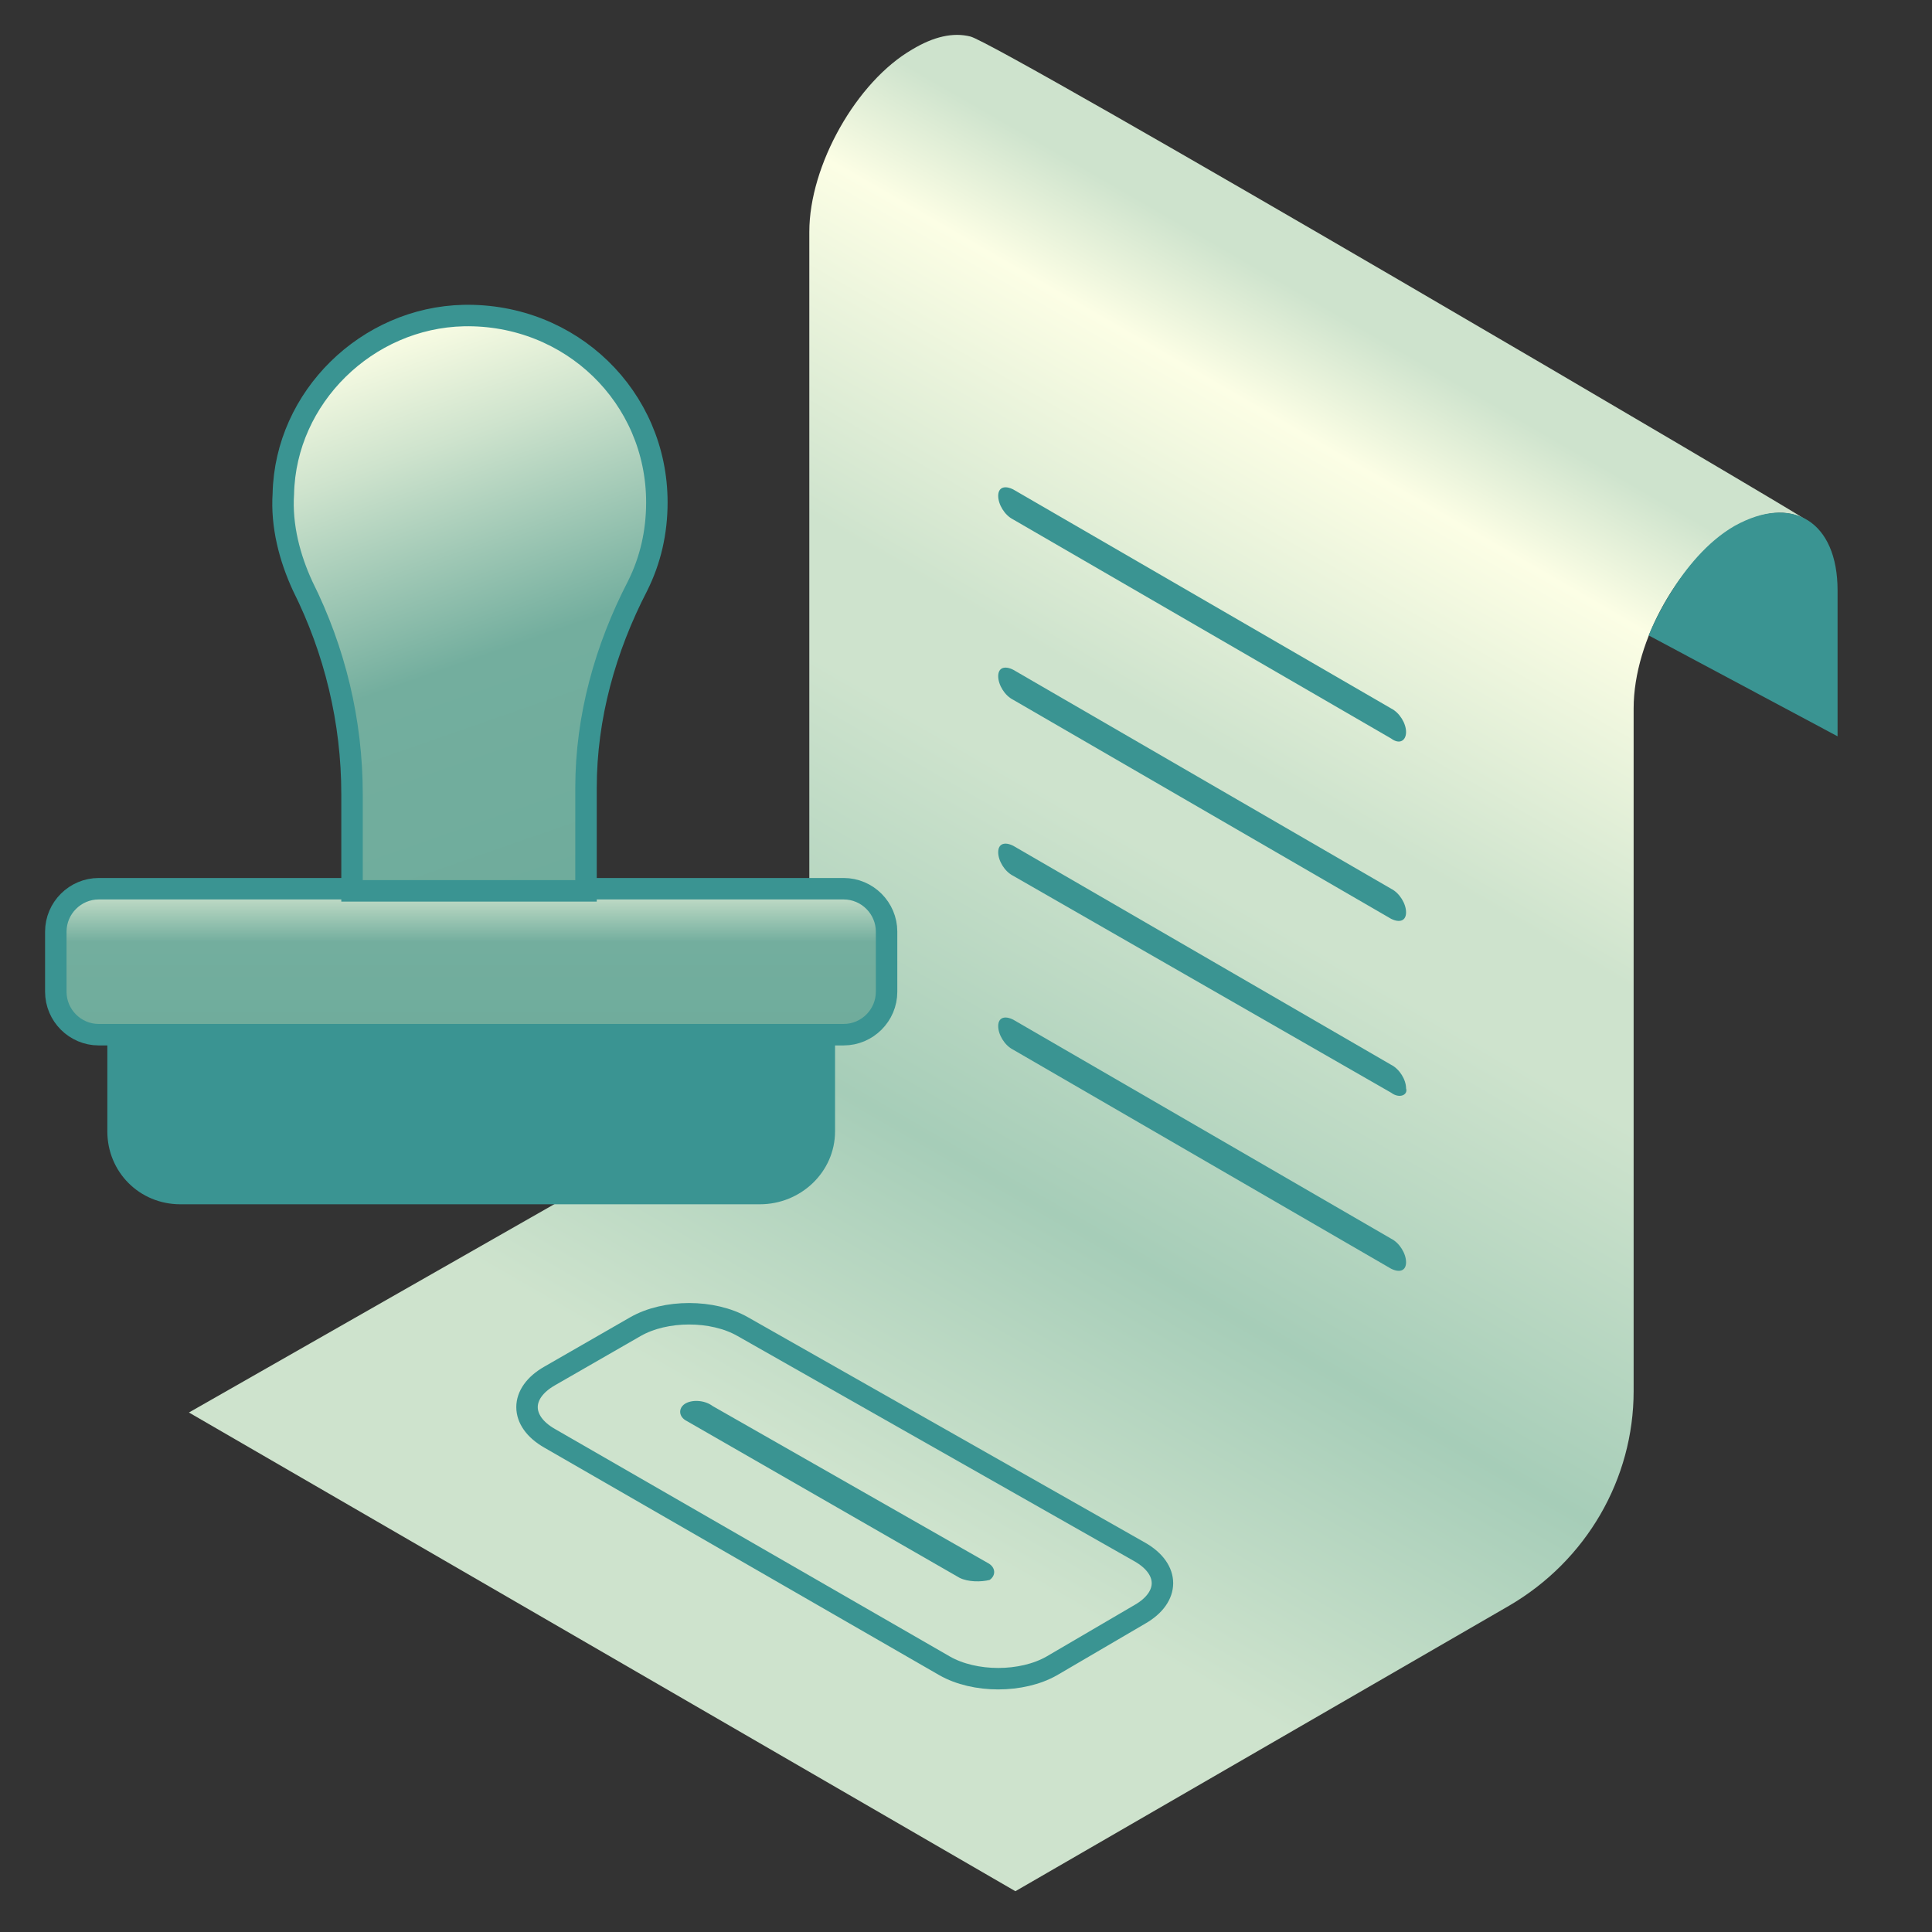 <svg width="90" height="90" viewBox="0 0 90 90" fill="none" xmlns="http://www.w3.org/2000/svg">
<rect x="0" y="0" width="90" height="90" fill="#333333" stroke="none"/>
<path d="M45.201 1.7C44.401 1.5 43.501 1.7 42.501 2.3C39.901 3.8 37.701 7.7 37.701 10.8V42.3C37.701 46.6 35.401 50.6 31.601 52.8L8.801 65.8L47.301 88.1L70.301 74.8C73.901 72.7 76.101 68.9 76.101 64.8V33C76.101 29.8 78.301 26 80.901 24.5C82.101 23.8 83.301 23.7 84.101 24.2C84.101 24.1 46.501 2 45.201 1.7Z" fill="url(#paint0_linear)"/>
<path d="M85.601 34.3V27.5C85.601 24.3 83.501 23 80.801 24.5C78.201 26 76.801 29.6 76.801 29.6L85.601 34.3Z" fill="#3A9492"/>
<path d="M64.8 34.4L47.2 24.2C46.8 24 46.5 23.5 46.5 23.1C46.5 22.7 46.8 22.6 47.2 22.8L64.8 33C65.2 33.2 65.5 33.7 65.5 34.1C65.5 34.5 65.2 34.7 64.8 34.4Z" fill="#3A9492"/>
<path d="M64.8 42.8L47.2 32.6C46.8 32.4 46.5 31.9 46.5 31.5C46.5 31.1 46.8 31 47.2 31.2L64.8 41.4C65.2 41.6 65.5 42.1 65.5 42.5C65.5 42.9 65.2 43 64.8 42.8Z" fill="#3A9492"/>
<path d="M64.8 50.9L47.2 40.8C46.8 40.6 46.5 40.1 46.5 39.7C46.5 39.3 46.8 39.2 47.2 39.4L64.8 49.6C65.2 49.8 65.5 50.3 65.5 50.7C65.6 51 65.2 51.2 64.8 50.9Z" fill="#3A9492"/>
<path d="M64.8 59.1L47.2 48.9C46.8 48.7 46.5 48.2 46.5 47.8C46.5 47.4 46.8 47.3 47.2 47.5L64.8 57.7C65.2 57.9 65.5 58.4 65.5 58.8C65.5 59.2 65.2 59.3 64.8 59.1Z" fill="#3A9492"/>
<path d="M44.699 73.5L31.999 66.2C31.599 66 31.599 65.6 31.899 65.4C32.199 65.2 32.799 65.2 33.199 65.5L45.999 72.8C46.399 73 46.399 73.4 46.099 73.6C45.699 73.7 45.099 73.7 44.699 73.5Z" fill="#3A9492"/>
<path d="M25.601 64.1C24.201 64.9 24.201 66.2 25.601 67L44.001 77.6C45.401 78.4 47.601 78.4 49.001 77.6L53.101 75.2C54.501 74.4 54.501 73.1 53.101 72.3L34.601 61.8C33.201 61 31.001 61 29.601 61.8L25.601 64.1Z" stroke="#3A9492" stroke-miterlimit="10"/>
<path d="M41.3 46.2C41.3 47.3 40.4 48.2 39.3 48.2H4.6C3.5 48.2 2.6 47.3 2.6 46.2V43.4C2.6 42.3 3.5 41.4 4.6 41.4H39.3C40.4 41.4 41.3 42.3 41.3 43.4V46.2Z" fill="url(#paint1_linear)"/>
<path d="M41.3 46.2C41.3 47.3 40.4 48.2 39.3 48.2H4.6C3.5 48.2 2.6 47.3 2.6 46.2V43.4C2.6 42.3 3.5 41.4 4.6 41.4H39.3C40.4 41.4 41.3 42.3 41.3 43.4V46.2V46.2Z" stroke="#3A9492" stroke-miterlimit="10"/>
<path d="M35.4 56.1H8.4C6.5 56.1 5 54.6 5 52.7V48.2H38.9V52.7C38.9 54.6 37.3 56.1 35.4 56.1Z" fill="#3A9492"/>
<path d="M30.599 23.4C30.599 18.5 26.599 14.6 21.599 14.7C17.099 14.8 13.299 18.5 13.199 23C13.099 24.5 13.499 26 14.099 27.3C15.599 30.3 16.399 33.6 16.399 37V41.5H27.299V36.7C27.299 33.4 28.199 30.2 29.699 27.3C30.299 26.1 30.599 24.8 30.599 23.4Z" fill="url(#paint2_linear)" stroke="#3A9492" stroke-miterlimit="10"/>
<defs>
<linearGradient id="paint0_linear" x1="68.432" y1="18.141" x2="30.498" y2="83.845" gradientUnits="userSpaceOnUse">
<stop stop-color="#CEE3CD"/>
<stop offset="0.075" stop-color="#FCFEE5"/>
<stop offset="0.269" stop-color="#CEE3CD"/>
<stop offset="0.343" stop-color="#CEE3CD"/>
<stop offset="0.565" stop-color="#A6CDB8"/>
<stop offset="0.77" stop-color="#CEE3CD"/>
</linearGradient>
<linearGradient id="paint1_linear" x1="21.927" y1="48.204" x2="21.927" y2="41.411" gradientUnits="userSpaceOnUse">
<stop stop-color="#6FAC9C"/>
<stop offset="0.636" stop-color="#73AE9E"/>
<stop offset="1" stop-color="#CEE3CD"/>
</linearGradient>
<linearGradient id="paint2_linear" x1="26.912" y1="41.308" x2="17.903" y2="15.484" gradientUnits="userSpaceOnUse">
<stop stop-color="#6FAC9C"/>
<stop offset="0.423" stop-color="#73AE9E"/>
<stop offset="0.788" stop-color="#CEE3CD"/>
<stop offset="1" stop-color="#FCFEE5"/>
</linearGradient>
</defs>
</svg>
